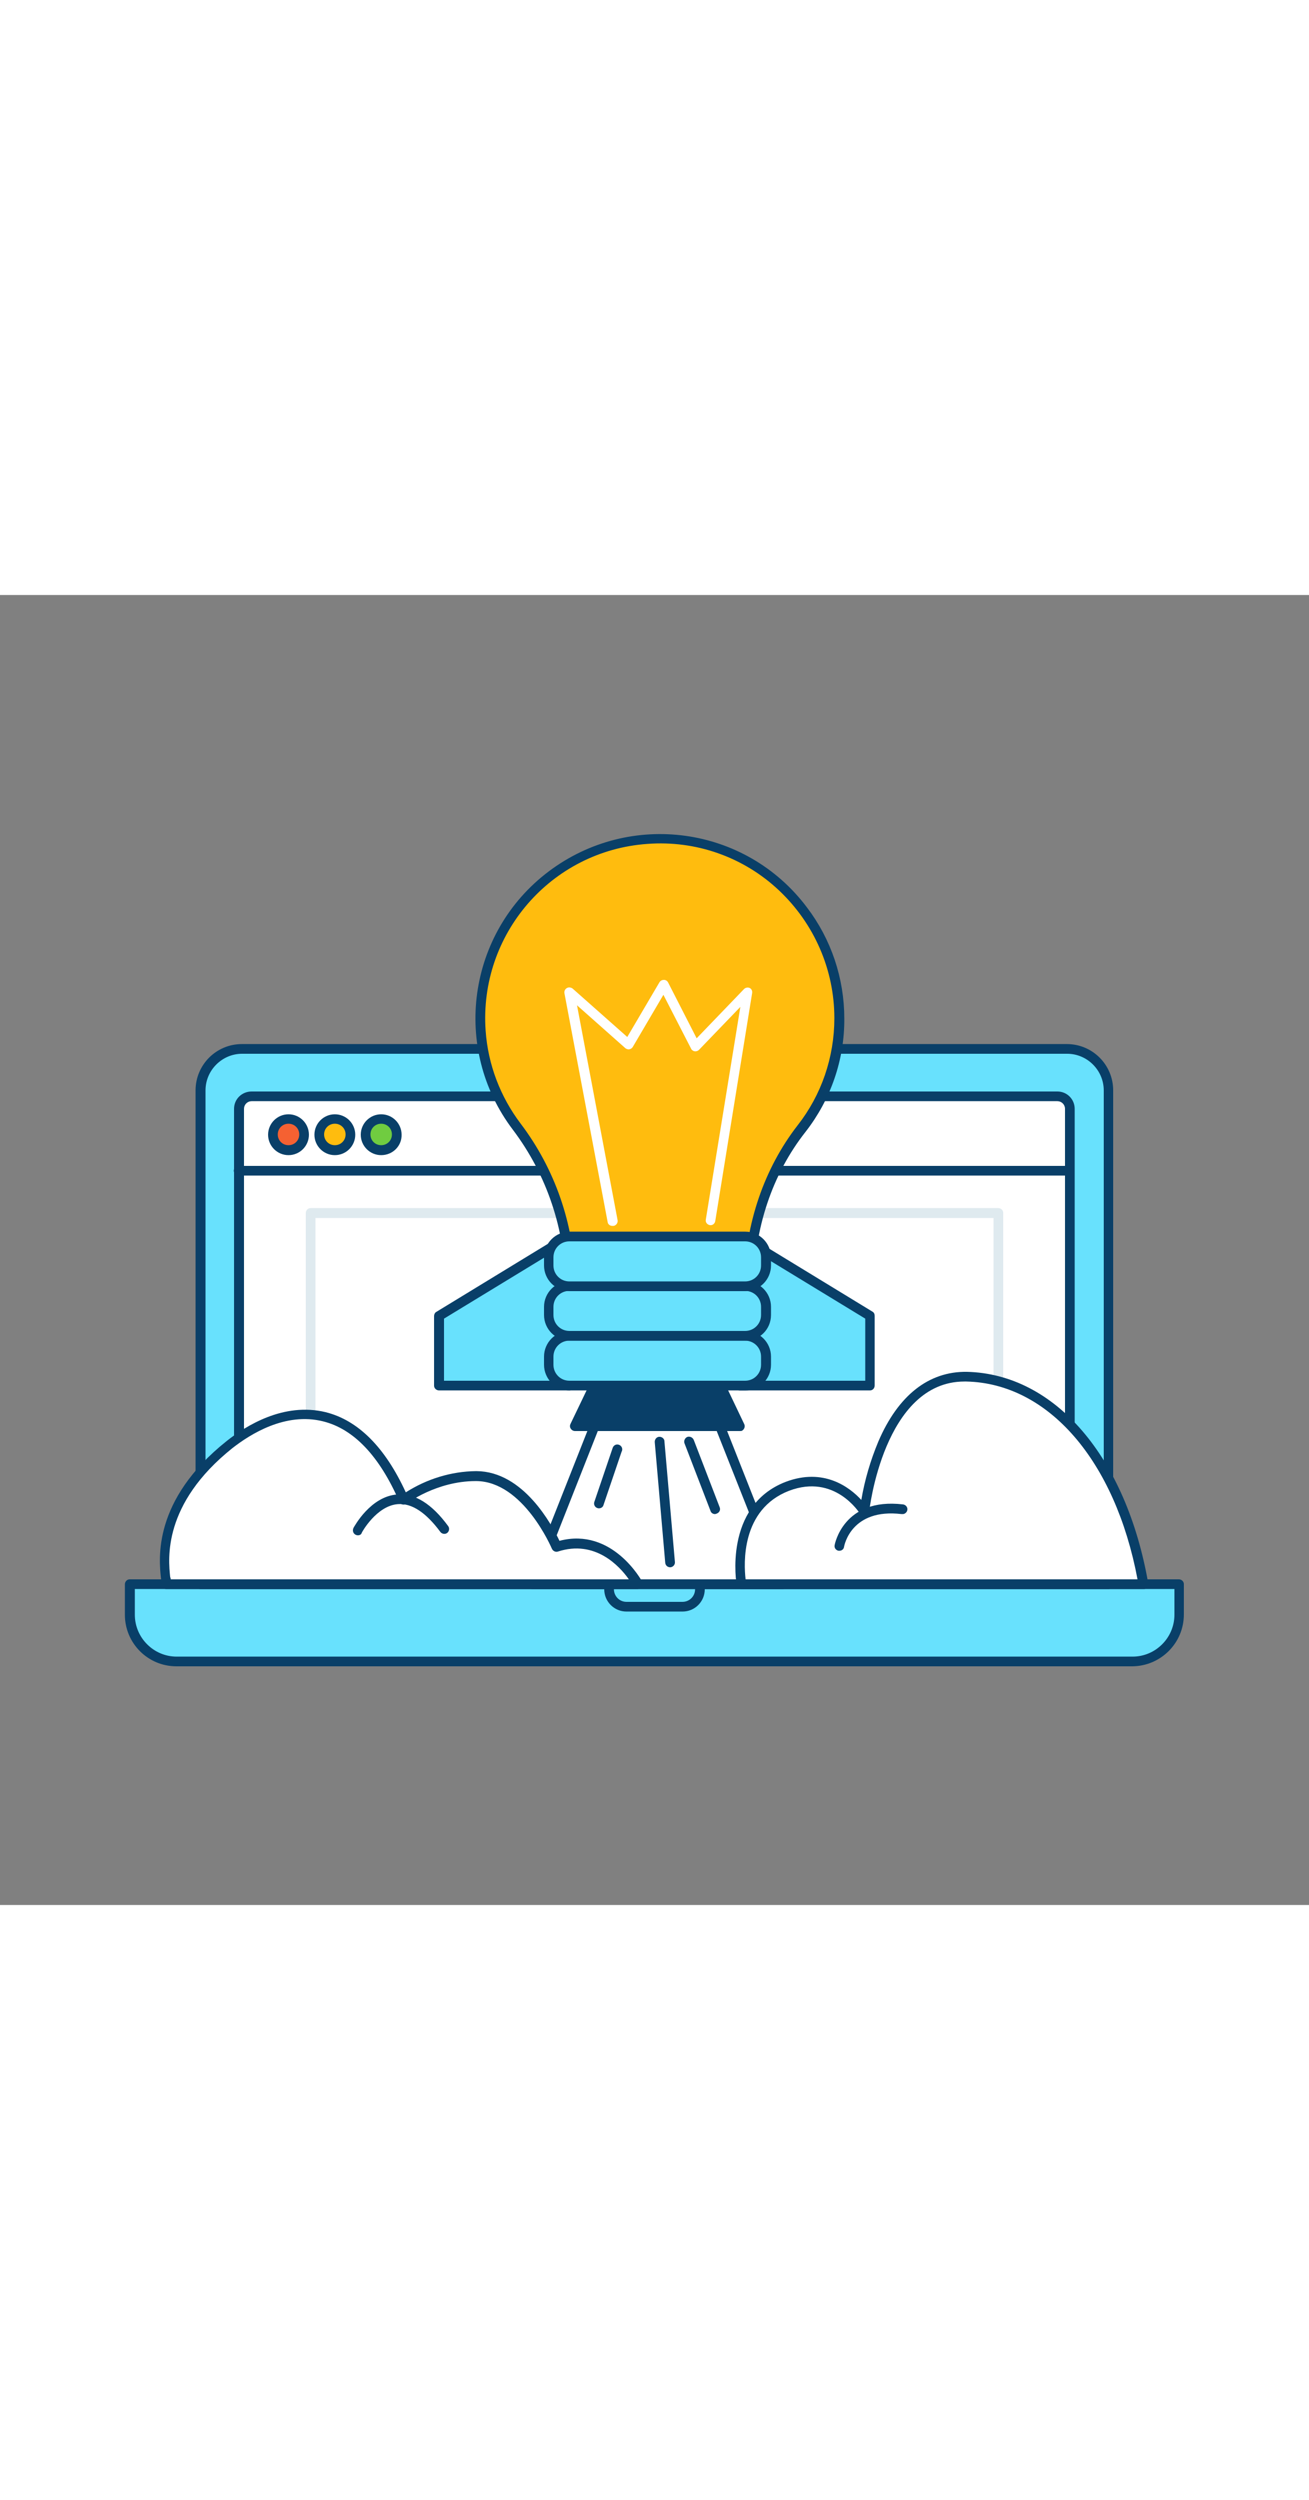 <svg version="1.1" id="Layer_1" xmlns="http://www.w3.org/2000/svg" xmlns:xlink="http://www.w3.org/1999/xlink" x="0px" y="0px" viewBox="0 0 500 500" style="width: 262px;" xml:space="preserve" data-imageid="startup-2-54" imageName="Startup 2" class="illustrations_image">
<rect x="0" y="0" width="500" height="500" fill="#808080" stroke="none"/>
<style type="text/css">
	.st0_startup-2-54{fill:#68E1FD;}
	.st1_startup-2-54{fill:#093F68;}
	.st2_startup-2-54{fill:#FFFFFF;}
	.st3_startup-2-54{fill:#DFEAEF;}
	.st4_startup-2-54{fill:#F56132;}
	.st5_startup-2-54{fill:#FFBC0E;}
	.st6_startup-2-54{fill:#70CC40;}
</style>
<g id="device_startup-2-54">
	<path class="st0_startup-2-54 targetColor" d="M49.6,377.5h400.8l0,0v13.4c0,8.9-7.2,16.1-16.1,16.1H65.7c-8.9,0-16.1-7.2-16.1-16.1l0,0V377.5L49.6,377.5z" style="fill: rgb(104, 225, 253);"/>
	<path class="st1_startup-2-54" d="M432.5,408.9H67.4c-10.9,0-19.7-8.8-19.7-19.7v-11.6c0-1,0.8-1.9,1.8-1.9c0,0,0,0,0,0h400.8&#10;&#9;&#9;c1,0,1.9,0.8,1.9,1.8c0,0,0,0,0,0v11.6C452.2,400,443.4,408.8,432.5,408.9z M51.5,379.4v9.8c0,8.8,7.2,16,16,16h365.1&#10;&#9;&#9;c8.8,0,16-7.2,16-16v-9.8H51.5z"/>
	<path class="st0_startup-2-54 targetColor" d="M91.7,173.3h316.6c8.3,0,15.1,6.8,15.1,15.1v189.2l0,0H76.6l0,0V188.4C76.6,180,83.4,173.3,91.7,173.3z" style="fill: rgb(104, 225, 253);"/>
	<path class="st1_startup-2-54" d="M423.4,379.4H76.6c-1,0-1.9-0.8-1.9-1.9V189.1c0-9.8,7.9-17.7,17.7-17.7h315.1c9.8,0,17.7,7.9,17.7,17.7v188.4&#10;&#9;&#9;C425.2,378.6,424.4,379.4,423.4,379.4L423.4,379.4z M78.5,375.7h343.1V189.1c0-7.7-6.3-14-14-14H92.5c-7.7,0-14,6.3-14,14&#10;&#9;&#9;L78.5,375.7z"/>
	<path class="st2_startup-2-54" d="M96.1,191.3h307.8c2.6,0,4.8,2.1,4.8,4.8v159.8c0,2.6-2.1,4.8-4.8,4.8H96.1c-2.6,0-4.8-2.1-4.8-4.8V196.1&#10;&#9;&#9;C91.3,193.5,93.4,191.3,96.1,191.3z"/>
	<path class="st1_startup-2-54" d="M403.9,362.6H96.1c-3.7,0-6.6-3-6.7-6.6V196.1c0-3.7,3-6.6,6.7-6.6h307.8c3.7,0,6.6,3,6.6,6.6v159.8&#10;&#9;&#9;C410.5,359.6,407.6,362.6,403.9,362.6z M96.1,193.2c-1.6,0-2.9,1.3-2.9,2.9v159.8c0,1.6,1.3,2.9,2.9,2.9h307.8&#10;&#9;&#9;c1.6,0,2.9-1.3,2.9-2.9V196.1c0-1.6-1.3-2.9-2.9-2.9H96.1z"/>
	<path class="st3_startup-2-54" d="M381.3,371.1H118.7c-1,0-1.9-0.8-1.9-1.9V235.9c0-1,0.8-1.9,1.8-1.9c0,0,0,0,0,0h262.7c1,0,1.9,0.8,1.9,1.8&#10;&#9;&#9;c0,0,0,0,0,0v133.3C383.2,370.2,382.4,371.1,381.3,371.1L381.3,371.1z M120.5,367.4h259V237.8h-259V367.4z"/>
	<path class="st0_startup-2-54 targetColor" d="M232.7,377.5h34.6l0,0v5c0,2-1.6,3.6-3.6,3.6l0,0h-27.5c-2,0-3.6-1.6-3.6-3.6l0,0L232.7,377.5L232.7,377.5z" style="fill: rgb(104, 225, 253);"/>
	<path class="st1_startup-2-54" d="M260.7,388h-21.4c-4.7,0-8.5-3.8-8.5-8.5v-2c0-1,0.8-1.9,1.9-1.9h34.6c1,0,1.9,0.8,1.9,1.9v2&#10;&#9;&#9;C269.2,384.2,265.4,388,260.7,388z M234.5,379.4v0.1c0,2.6,2.1,4.8,4.8,4.8h21.4c2.6,0,4.8-2.1,4.8-4.8v-0.1H234.5z"/>
	<path class="st1_startup-2-54" d="M408.7,221.6H91.3c-1,0.1-1.9-0.7-2-1.7c-0.1-1,0.7-1.9,1.7-2c0.1,0,0.2,0,0.3,0h317.4c1,0.1,1.8,1,1.7,2&#10;&#9;&#9;C410.4,220.8,409.6,221.5,408.7,221.6z"/>
	<circle class="st4_startup-2-54" cx="110.2" cy="205.9" r="6"/>
	<path class="st1_startup-2-54" d="M110.2,213.8c-4.3,0-7.8-3.5-7.8-7.8c0-4.3,3.5-7.8,7.8-7.8c4.3,0,7.8,3.5,7.8,7.8&#10;&#9;&#9;C118,210.3,114.5,213.8,110.2,213.8z M110.2,201.8c-2.3,0-4.1,1.8-4.1,4.1c0,2.3,1.8,4.1,4.1,4.1s4.1-1.8,4.1-4.1l0,0&#10;&#9;&#9;C114.3,203.6,112.5,201.8,110.2,201.8L110.2,201.8z"/>
	<circle class="st5_startup-2-54" cx="127.9" cy="205.9" r="6"/>
	<path class="st1_startup-2-54" d="M127.9,213.8c-4.3,0-7.8-3.5-7.8-7.8c0-4.3,3.5-7.8,7.8-7.8s7.8,3.5,7.8,7.8&#10;&#9;&#9;C135.7,210.3,132.2,213.8,127.9,213.8z M127.9,201.8c-2.3,0-4.1,1.8-4.1,4.1c0,2.3,1.8,4.1,4.1,4.1c2.3,0,4.1-1.8,4.1-4.1&#10;&#9;&#9;c0,0,0,0,0,0C132,203.6,130.2,201.8,127.9,201.8L127.9,201.8z"/>
	<circle class="st6_startup-2-54" cx="145.6" cy="205.9" r="6"/>
	<path class="st1_startup-2-54" d="M145.6,213.8c-4.3,0-7.8-3.5-7.8-7.8s3.5-7.8,7.8-7.8s7.8,3.5,7.8,7.8C153.5,210.3,150,213.8,145.6,213.8z&#10;&#9;&#9; M145.6,201.8c-2.3,0-4.1,1.8-4.1,4.1c0,2.3,1.8,4.1,4.1,4.1c2.3,0,4.1-1.8,4.1-4.1c0,0,0,0,0,0&#10;&#9;&#9;C149.7,203.6,147.9,201.8,145.6,201.8L145.6,201.8z"/>
</g>
<g id="light_startup-2-54">
	<g id="light-2_startup-2-54">
		<polygon class="st2_startup-2-54" points="299,377.5 203.3,377.5 229.2,312 273,312 &#9;&#9;"/>
		<path class="st1_startup-2-54" d="M299,379.4h-95.7c-1,0-1.9-0.8-1.9-1.8c0-0.2,0-0.5,0.1-0.7l25.9-65.5c0.3-0.7,1-1.2,1.7-1.2H273&#10;&#9;&#9;&#9;c0.8,0,1.4,0.5,1.7,1.2l25.9,65.5c0.2,0.6,0.1,1.2-0.2,1.7C300.1,379.1,299.6,379.4,299,379.4z M206,375.7h90.2l-24.5-61.8h-41.3&#10;&#9;&#9;&#9;L206,375.7z"/>
		<polygon class="st0_startup-2-54 targetColor" points="167.7,275.1 217.4,244.8 217.4,301.8 167.7,301.8 &#9;&#9;" style="fill: rgb(104, 225, 253);"/>
		<path class="st1_startup-2-54" d="M217.4,303.6h-49.7c-1,0-1.9-0.8-1.9-1.8c0,0,0,0,0,0v-26.6c0-0.6,0.3-1.3,0.9-1.6l49.7-30.3&#10;&#9;&#9;&#9;c0.9-0.5,2-0.3,2.5,0.6c0.2,0.3,0.3,0.6,0.3,1v56.9C219.2,302.8,218.4,303.6,217.4,303.6z M169.6,299.9h46v-51.7l-46,28V299.9z"/>
		<polygon class="st0_startup-2-54 targetColor" points="332.3,275.1 282.6,244.8 282.6,301.8 332.3,301.8 &#9;&#9;" style="fill: rgb(104, 225, 253);"/>
		<path class="st1_startup-2-54" d="M332.3,303.6h-49.7c-1,0-1.9-0.8-1.9-1.9v-56.9c0-1,0.8-1.9,1.8-1.9c0.3,0,0.7,0.1,1,0.3l49.7,30.3&#10;&#9;&#9;&#9;c0.6,0.3,0.9,0.9,0.9,1.6v26.6C334.1,302.8,333.3,303.6,332.3,303.6C332.3,303.6,332.3,303.6,332.3,303.6z M284.5,299.9h46v-23.7&#10;&#9;&#9;&#9;l-46-28V299.9z"/>
		<path class="st5_startup-2-54" d="M320.6,161.6c0-37.9-30.7-68.6-68.6-68.5s-68.6,30.7-68.5,68.6c0,14.9,4.9,29.5,13.9,41.4&#10;&#9;&#9;&#9;c13.3,17.5,20.5,38.8,20.5,60.8h68.3c0-21.7,6.6-43,20-60.1C315.6,191.7,320.7,176.8,320.6,161.6z"/>
		<path class="st1_startup-2-54" d="M286.2,265.6h-68.3c-1,0-1.9-0.8-1.9-1.8c0,0,0,0,0,0c-0.1-21.5-7.1-42.5-20.1-59.7&#10;&#9;&#9;&#9;c-23.5-31-17.4-75.2,13.7-98.6s75.2-17.4,98.6,13.7c9.3,12.2,14.3,27.1,14.3,42.5c0.1,15.7-5.2,30.9-14.8,43.2&#10;&#9;&#9;&#9;C295,221,288,241.9,288,263.7C288.1,264.8,287.2,265.6,286.2,265.6C286.2,265.6,286.2,265.6,286.2,265.6z M219.7,261.9h64.6&#10;&#9;&#9;&#9;c0.4-22,7.6-43,20.3-59.4c9.2-11.7,14.1-26.1,14.1-41c0-18.5-7.7-36.1-21.2-48.8C284,100,265.8,93.6,247.3,95&#10;&#9;&#9;&#9;c-36.8,2.6-64.4,34.5-61.8,71.3c0.9,12.9,5.6,25.2,13.4,35.5C212,219.1,219.3,240.2,219.7,261.9z"/>
		<polygon class="st1_startup-2-54" points="282.6,317.2 219.6,317.2 227,301.8 275.2,301.8 &#9;&#9;"/>
		<path class="st1_startup-2-54" d="M282.6,319.1h-63c-1,0-1.9-0.9-1.9-1.9c0-0.3,0.1-0.5,0.2-0.8l7.4-15.4c0.3-0.6,1-1.1,1.7-1.1h48.2&#10;&#9;&#9;&#9;c0.7,0,1.4,0.4,1.7,1.1l7.4,15.5c0.4,0.9,0,2-0.9,2.5C283.2,319.1,282.9,319.1,282.6,319.1L282.6,319.1z M222.5,315.4h57.1&#10;&#9;&#9;&#9;l-5.6-11.8h-45.9L222.5,315.4z"/>
		<path class="st0_startup-2-54 targetColor" d="M213.9,282.8h74.5c2.4,0,4.3,1.9,4.3,4.3v10.4c0,2.4-1.9,4.3-4.3,4.3h-74.5c-2.4,0-4.3-1.9-4.3-4.3v-10.4&#10;&#9;&#9;&#9;C209.6,284.7,211.5,282.8,213.9,282.8z" style="fill: rgb(104, 225, 253);"/>
		<path class="st1_startup-2-54" d="M284.7,303.6h-67.1c-5.4,0-9.8-4.4-9.8-9.8v-3.1c0-5.4,4.4-9.8,9.8-9.8h67.1c5.4,0,9.8,4.4,9.8,9.8v3.1&#10;&#9;&#9;&#9;C294.5,299.2,290.1,303.6,284.7,303.6z M217.5,284.6c-3.4,0-6.1,2.7-6.1,6.1v3.1c0,3.4,2.7,6.1,6.1,6.1h67.1&#10;&#9;&#9;&#9;c3.4,0,6.1-2.7,6.1-6.1v-3.1c0-3.4-2.7-6.1-6.1-6.1H217.5z"/>
		<path class="st0_startup-2-54 targetColor" d="M213.9,263.8h74.5c2.4,0,4.3,1.9,4.3,4.3v10.4c0,2.4-1.9,4.3-4.3,4.3h-74.5c-2.4,0-4.3-1.9-4.3-4.3v-10.4&#10;&#9;&#9;&#9;C209.6,265.7,211.5,263.8,213.9,263.8z" style="fill: rgb(104, 225, 253);"/>
		<path class="st1_startup-2-54" d="M284.7,284.6h-67.1c-5.4,0-9.8-4.4-9.8-9.8v-3.1c0-5.4,4.4-9.8,9.8-9.8h67.1c5.4,0,9.8,4.4,9.8,9.8v3.1&#10;&#9;&#9;&#9;C294.5,280.3,290.1,284.6,284.7,284.6z M217.5,265.6c-3.4,0-6.1,2.7-6.1,6.1v3.1c0,3.4,2.7,6.1,6.1,6.1h67.1&#10;&#9;&#9;&#9;c3.4,0,6.1-2.7,6.1-6.1v-3.1c0-3.4-2.7-6.1-6.1-6.1H217.5z"/>
		<path class="st0_startup-2-54 targetColor" d="M213.9,244.8h74.5c2.4,0,4.3,1.9,4.3,4.3v10.4c0,2.4-1.9,4.3-4.3,4.3h-74.5c-2.4,0-4.3-1.9-4.3-4.3v-10.4&#10;&#9;&#9;&#9;C209.6,246.8,211.5,244.8,213.9,244.8z" style="fill: rgb(104, 225, 253);"/>
		<path class="st1_startup-2-54" d="M284.7,265.7h-67.1c-5.4,0-9.8-4.4-9.8-9.8v-3.1c0-5.4,4.4-9.8,9.8-9.8h67.1c5.4,0,9.8,4.4,9.8,9.8v3.1&#10;&#9;&#9;&#9;C294.5,261.3,290.1,265.7,284.7,265.7z M217.5,246.7c-3.4,0-6.1,2.7-6.1,6.1v3.1c0,3.4,2.7,6.1,6.1,6.1h67.1&#10;&#9;&#9;&#9;c3.4,0,6.1-2.7,6.1-6.1v-3.1c0-3.4-2.7-6.1-6.1-6.1H217.5z"/>
		<path class="st2_startup-2-54" d="M233.9,240.8c-0.9,0-1.7-0.6-1.8-1.5L215.6,152c-0.2-1,0.5-2,1.5-2.2c0.6-0.1,1.2,0.1,1.6,0.4l20.9,18.5&#10;&#9;&#9;&#9;l12.3-20.9c0.4-0.6,1-0.9,1.7-0.9c0.7,0,1.3,0.4,1.6,1l10.9,21.3l18.1-18.8c0.7-0.7,1.9-0.8,2.6-0.1c0.4,0.4,0.6,1,0.5,1.6&#10;&#9;&#9;&#9;l-14.1,87.1c-0.2,1-1.1,1.7-2.1,1.5s-1.7-1.1-1.5-2.1l13.2-81.2l-15.8,16.4c-0.7,0.7-1.9,0.8-2.6,0.1c-0.2-0.1-0.3-0.3-0.4-0.5&#10;&#9;&#9;&#9;l-10.6-20.6l-11.7,19.9c-0.3,0.5-0.8,0.8-1.3,0.9c-0.5,0.1-1.1-0.1-1.5-0.4l-18.5-16.4l15.5,82c0.2,1-0.5,2-1.5,2.2c0,0,0,0,0,0&#10;&#9;&#9;&#9;C234.1,240.8,234,240.8,233.9,240.8z"/>
		<path class="st1_startup-2-54" d="M273.1,350.8c-0.8,0-1.5-0.5-1.7-1.2l-9.9-25.7c-0.4-0.9,0-2,0.9-2.5c0.9-0.4,2,0,2.5,0.9&#10;&#9;&#9;&#9;c0,0.1,0.1,0.2,0.1,0.2l9.9,25.7c0.4,1-0.1,2-1.1,2.4c0,0,0,0,0,0C273.5,350.7,273.3,350.8,273.1,350.8z"/>
		<path class="st1_startup-2-54" d="M228.8,348.6c-0.2,0-0.4,0-0.6-0.1c-1-0.3-1.5-1.4-1.2-2.3c0,0,0,0,0,0l7-20.6c0.3-1,1.3-1.6,2.3-1.3&#10;&#9;&#9;&#9;s1.6,1.3,1.3,2.3c0,0.1,0,0.2-0.1,0.2l-7,20.6C230.3,348.1,229.6,348.6,228.8,348.6z"/>
		<path class="st1_startup-2-54" d="M256,371.1c-1,0-1.8-0.7-1.9-1.7l-4-46c-0.1-1,0.6-2,1.6-2.1c1-0.1,2,0.6,2.1,1.6c0,0.1,0,0.1,0,0.2l4,46&#10;&#9;&#9;&#9;c0.1,1-0.7,1.9-1.7,2c0,0,0,0,0,0L256,371.1z"/>
	</g>
	<path class="st2_startup-2-54" d="M283.2,377.5h153.5c-8-46-34.1-78.4-67.5-79.2s-39,51.5-39,51.5s-10.4-17-29.5-9.6&#10;&#9;&#9;C278,348.9,283.2,377.5,283.2,377.5z"/>
	<path class="st1_startup-2-54" d="M436.7,379.4H283.2c-0.9,0-1.7-0.6-1.8-1.5c-0.1-0.3-5.2-30.2,18.7-39.4c14.5-5.5,24.4,2,28.9,6.9&#10;&#9;&#9;c1.3-7.7,3.5-15.1,6.5-22.3c7.6-17.7,19.3-26.8,33.8-26.6c33.7,0.8,60.9,32.5,69.3,80.8c0.2,1-0.5,2-1.5,2.1&#10;&#9;&#9;C436.9,379.4,436.8,379.4,436.7,379.4L436.7,379.4z M284.8,375.7h149.7c-8.5-45.2-34-74.8-65.4-75.5h-0.7&#10;&#9;&#9;c-30.8,0-36.4,49.3-36.4,49.8c-0.1,0.8-0.7,1.4-1.4,1.6c-0.8,0.2-1.6-0.2-2-0.8c-0.4-0.6-9.8-15.5-27.2-8.9&#10;&#9;&#9;C283,349,284.1,369.8,284.8,375.7L284.8,375.7z"/>
	<path class="st2_startup-2-54" d="M243.6,377.5c0,0-10.9-20.7-31-14.2c0,0-11.1-26.9-30.6-26.9c-9.9,0.1-19.6,3.3-27.7,9&#10;&#9;&#9;c-19.4-44.4-49.2-34.8-66.5-21c-32.1,25.6-23.7,50.8-24.3,53.2H243.6z"/>
	<path class="st1_startup-2-54" d="M243.6,379.4H63.5c-1,0-1.9-0.8-1.9-1.8c0-0.2,0-0.4,0.1-0.6c0-0.1-0.1-0.9-0.2-1.6&#10;&#9;&#9;c-0.8-7.4-3.3-29.9,25.1-52.5c7.3-5.8,21.8-14.9,37.8-11c12.4,3.1,22.7,13.4,30.6,30.6c8-5.1,17.3-8,26.8-8.1h0.2&#10;&#9;&#9;c18,0.1,28.9,20.7,31.7,26.6c20.3-5.3,31.5,15.4,31.6,15.6c0.5,0.9,0.1,2-0.8,2.5C244.3,379.2,244,379.3,243.6,379.4L243.6,379.4z&#10;&#9;&#9; M65.2,375.7h175c-3.6-5.1-12.9-15.2-27.1-10.6c-0.9,0.3-1.9-0.2-2.3-1.1c-0.1-0.2-10.9-25.7-28.9-25.8h-0.2&#10;&#9;&#9;c-15.1,0-26.3,8.6-26.4,8.6c-0.8,0.6-2,0.5-2.6-0.4c-0.1-0.1-0.2-0.2-0.2-0.4c-7.6-17.4-17.4-27.7-29.1-30.6&#10;&#9;&#9;c-14.4-3.6-27.8,4.9-34.6,10.2c-26.8,21.4-24.5,42.4-23.8,49.2C65.2,375.3,65.2,375.5,65.2,375.7z"/>
	<path class="st1_startup-2-54" d="M136.7,358.9c-1,0-1.9-0.8-1.9-1.9c0-0.3,0.1-0.6,0.2-0.9c0.3-0.5,6.5-12.1,16.8-12.8&#10;&#9;&#9;c6.6-0.5,13.2,3.6,19.4,12.1c0.6,0.8,0.4,2-0.4,2.6s-2,0.4-2.6-0.4c-5.5-7.4-10.9-11-16.2-10.6c-8.2,0.6-13.8,10.8-13.8,10.9&#10;&#9;&#9;C138,358.6,137.4,358.9,136.7,358.9z"/>
	<path class="st1_startup-2-54" d="M320.6,364.8c-0.1,0-0.2,0-0.3,0c-1-0.2-1.7-1.1-1.5-2.1c0-0.2,3.3-18.3,26.1-15.6c1,0.1,1.8,1,1.7,2&#10;&#9;&#9;c-0.1,1-1,1.8-2,1.7c-0.1,0-0.1,0-0.2,0c-19.2-2.3-21.9,11.9-22,12.5C322.3,364.2,321.5,364.8,320.6,364.8z"/>
</g>
</svg>